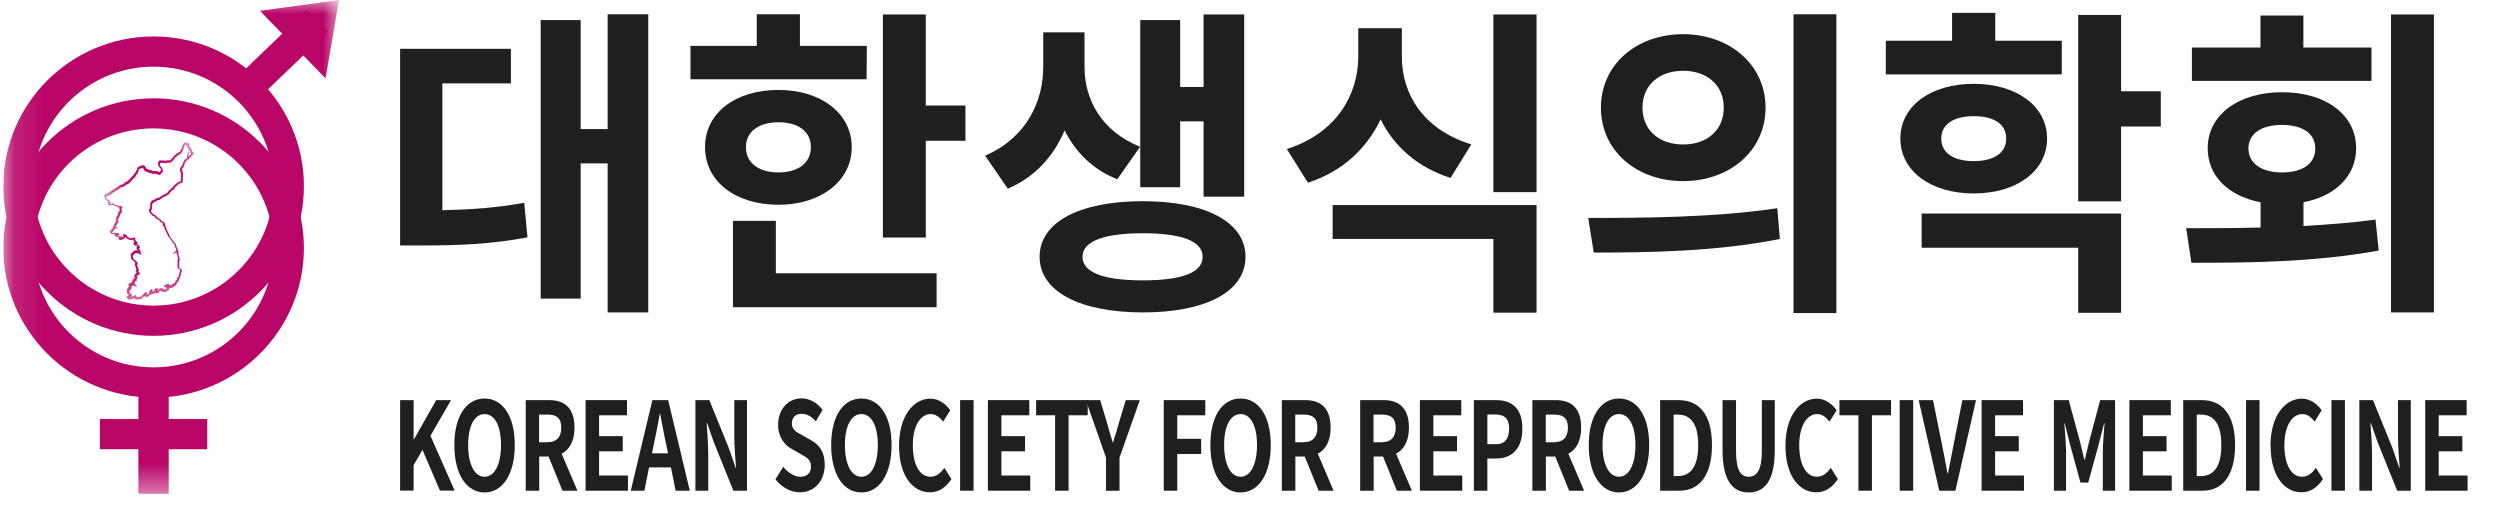 <svg width="89" height="18" viewBox="0 0 89 18" fill="none" xmlns="http://www.w3.org/2000/svg">
<g clip-path="url(#clip0_1109_981)">
<mask id="mask0_1109_981" style="mask-type:luminance" maskUnits="userSpaceOnUse" x="0" y="0" width="13" height="18">
<path d="M12.07 0H0.117V17.578H12.07V0Z" fill="white"/>
</mask>
<g mask="url(#mask0_1109_981)">
<path d="M5.468 14.154C2.519 14.154 0.117 11.766 0.117 8.829C0.117 5.893 2.519 3.5 5.468 3.5C8.417 3.5 10.819 5.893 10.819 8.829C10.819 11.766 8.422 14.158 5.468 14.158V14.154ZM5.468 4.571C3.113 4.571 1.196 6.48 1.196 8.825C1.196 11.169 3.113 13.078 5.468 13.078C7.823 13.078 9.74 11.169 9.74 8.825C9.74 6.48 7.823 4.571 5.468 4.571Z" fill="#B90568"/>
<path d="M5.468 11.956C2.519 11.956 0.117 9.564 0.117 6.627C0.117 3.69 2.519 1.298 5.468 1.298C8.417 1.298 10.819 3.69 10.819 6.627C10.819 9.564 8.422 11.956 5.468 11.956ZM5.468 2.373C3.113 2.373 1.196 4.282 1.196 6.627C1.196 8.972 3.113 10.88 5.468 10.88C7.823 10.88 9.74 8.972 9.74 6.627C9.74 4.282 7.823 2.373 5.468 2.373Z" fill="#B90568"/>
<path d="M6.006 13.775H4.926V17.578H6.006V13.775Z" fill="#B90568"/>
<path d="M7.376 14.916H3.556V15.992H7.376V14.916Z" fill="#B90568"/>
<path d="M10.927 0.353L8.179 2.995L8.929 3.769L11.677 1.127L10.927 0.353Z" fill="#B90568"/>
</g>
<mask id="mask1_1109_981" style="mask-type:luminance" maskUnits="userSpaceOnUse" x="0" y="0" width="13" height="18">
<path d="M12.07 0H0.117V17.578H12.07V0Z" fill="white"/>
</mask>
<g mask="url(#mask1_1109_981)">
<path d="M9.254 0.384L11.59 2.79L12.07 0L9.254 0.384Z" fill="#B90568"/>
</g>
<mask id="mask2_1109_981" style="mask-type:luminance" maskUnits="userSpaceOnUse" x="3" y="5" width="4" height="6">
<path d="M6.919 5.026H3.694V10.686H6.919V5.026Z" fill="white"/>
</mask>
<g mask="url(#mask2_1109_981)">
<path d="M4.602 10.663C4.602 10.663 4.56 10.648 4.555 10.644L4.541 10.629C4.541 10.629 4.522 10.615 4.517 10.601C4.512 10.577 4.526 10.558 4.531 10.549C4.545 10.53 4.564 10.511 4.579 10.497C4.583 10.492 4.588 10.487 4.598 10.478C4.598 10.478 4.588 10.478 4.583 10.468C4.564 10.468 4.55 10.464 4.541 10.454C4.526 10.445 4.503 10.421 4.517 10.378C4.517 10.369 4.517 10.364 4.517 10.355V10.336C4.517 10.307 4.531 10.284 4.545 10.265C4.545 10.265 4.55 10.251 4.555 10.241C4.56 10.236 4.564 10.232 4.574 10.227C4.574 10.227 4.579 10.217 4.583 10.213C4.583 10.213 4.583 10.208 4.588 10.203C4.588 10.203 4.588 10.198 4.588 10.194C4.579 10.175 4.574 10.156 4.574 10.132C4.574 10.108 4.588 10.099 4.598 10.094C4.612 10.08 4.631 10.075 4.65 10.08C4.655 10.07 4.659 10.066 4.669 10.061C4.669 10.061 4.674 10.061 4.679 10.056C4.688 10.047 4.698 10.042 4.707 10.042C4.707 10.028 4.707 10.014 4.707 9.999V9.985C4.707 9.985 4.717 9.98 4.721 9.976C4.721 9.957 4.731 9.943 4.745 9.933C4.755 9.924 4.769 9.914 4.778 9.9C4.778 9.89 4.788 9.881 4.793 9.876V9.862L4.783 9.853C4.769 9.819 4.783 9.772 4.816 9.753C4.835 9.739 4.84 9.734 4.845 9.725C4.85 9.71 4.859 9.701 4.869 9.696C4.859 9.696 4.84 9.682 4.835 9.663C4.826 9.639 4.835 9.616 4.85 9.606C4.85 9.597 4.855 9.592 4.859 9.587C4.85 9.573 4.84 9.559 4.835 9.54C4.835 9.516 4.826 9.493 4.812 9.464C4.812 9.455 4.807 9.45 4.802 9.445C4.793 9.417 4.802 9.398 4.807 9.374C4.816 9.355 4.816 9.346 4.807 9.332C4.783 9.322 4.774 9.308 4.764 9.294C4.764 9.294 4.764 9.289 4.759 9.284C4.75 9.27 4.745 9.27 4.74 9.27C4.702 9.27 4.669 9.223 4.664 9.189C4.664 9.18 4.664 9.175 4.664 9.17C4.664 9.17 4.664 9.166 4.664 9.161C4.664 9.161 4.664 9.152 4.664 9.147C4.664 9.147 4.664 9.137 4.664 9.133C4.659 9.118 4.64 9.08 4.664 9.038C4.664 9.033 4.669 9.024 4.679 9.014C4.698 9 4.712 8.986 4.731 8.972C4.74 8.962 4.755 8.948 4.764 8.938C4.793 8.915 4.826 8.905 4.874 8.91C4.888 8.91 4.897 8.919 4.907 8.924C4.907 8.924 4.916 8.924 4.921 8.924C4.916 8.915 4.907 8.905 4.897 8.896C4.855 8.858 4.855 8.825 4.864 8.801C4.869 8.787 4.878 8.777 4.888 8.773H4.883C4.883 8.773 4.874 8.754 4.869 8.749C4.869 8.749 4.864 8.749 4.859 8.744C4.855 8.744 4.85 8.744 4.845 8.744C4.84 8.744 4.835 8.744 4.826 8.744C4.778 8.739 4.75 8.711 4.755 8.668C4.755 8.64 4.769 8.621 4.788 8.607C4.783 8.602 4.774 8.593 4.769 8.588C4.764 8.583 4.759 8.578 4.755 8.574C4.745 8.564 4.745 8.55 4.74 8.545C4.74 8.545 4.74 8.536 4.736 8.526V8.517H4.726C4.726 8.526 4.721 8.531 4.717 8.536C4.702 8.555 4.683 8.55 4.674 8.55C4.645 8.55 4.612 8.545 4.583 8.522C4.579 8.517 4.569 8.512 4.56 8.507C4.55 8.503 4.541 8.498 4.536 8.493H4.517C4.517 8.493 4.498 8.479 4.493 8.469H4.488C4.488 8.469 4.464 8.436 4.464 8.432C4.464 8.432 4.464 8.427 4.464 8.422C4.46 8.446 4.455 8.474 4.422 8.493V8.503H4.398C4.398 8.503 4.388 8.512 4.384 8.512C4.355 8.531 4.317 8.555 4.269 8.545C4.26 8.545 4.25 8.545 4.246 8.536C4.222 8.522 4.217 8.507 4.217 8.493C4.217 8.484 4.217 8.469 4.231 8.455C4.212 8.446 4.198 8.436 4.189 8.427C4.189 8.427 4.184 8.427 4.179 8.427H4.165C4.165 8.427 4.141 8.427 4.127 8.427C4.112 8.422 4.079 8.413 4.074 8.37C4.074 8.356 4.074 8.342 4.079 8.332C4.065 8.332 4.046 8.332 4.032 8.332C4.008 8.342 3.979 8.332 3.96 8.318C3.951 8.318 3.946 8.313 3.941 8.308C3.927 8.299 3.908 8.289 3.908 8.261C3.898 8.237 3.917 8.218 3.927 8.209C3.936 8.195 3.951 8.18 3.96 8.171C3.965 8.162 3.975 8.152 3.989 8.143C3.989 8.138 3.998 8.133 4.003 8.128C4.003 8.119 4.013 8.109 4.017 8.105C4.027 8.086 4.036 8.072 4.041 8.053C4.041 8.048 4.041 8.038 4.046 8.034C4.046 8.029 4.046 8.024 4.051 8.019C4.055 8.005 4.06 7.996 4.065 7.986C4.065 7.977 4.074 7.953 4.098 7.939C4.098 7.934 4.103 7.929 4.103 7.925C4.103 7.901 4.112 7.887 4.122 7.877C4.122 7.877 4.131 7.854 4.141 7.849C4.141 7.849 4.136 7.839 4.131 7.835C4.122 7.816 4.117 7.792 4.122 7.768V7.759C4.122 7.759 4.146 7.716 4.16 7.693L4.174 7.669C4.174 7.669 4.189 7.645 4.189 7.636V7.622C4.203 7.569 4.231 7.532 4.255 7.503L4.265 7.494C4.265 7.494 4.265 7.484 4.265 7.479V7.47C4.265 7.46 4.26 7.456 4.255 7.451C4.25 7.437 4.241 7.408 4.25 7.38C4.231 7.38 4.203 7.38 4.179 7.361C4.174 7.361 4.165 7.352 4.155 7.347C4.155 7.347 4.141 7.337 4.131 7.337C4.098 7.333 4.055 7.323 4.022 7.29H4.008C3.984 7.299 3.96 7.309 3.932 7.314C3.894 7.318 3.875 7.304 3.865 7.299C3.856 7.29 3.841 7.266 3.851 7.228V7.219C3.851 7.219 3.851 7.181 3.841 7.167L3.818 7.143C3.818 7.143 3.803 7.138 3.794 7.134C3.779 7.129 3.756 7.115 3.746 7.077C3.746 7.072 3.737 7.067 3.737 7.063C3.727 7.053 3.718 7.044 3.713 7.029V7.015V6.977C3.713 6.963 3.713 6.958 3.713 6.949C3.722 6.92 3.746 6.906 3.77 6.906C3.794 6.906 3.813 6.892 3.832 6.883C3.837 6.883 3.846 6.878 3.851 6.873C3.86 6.864 3.875 6.854 3.884 6.854C3.889 6.854 3.894 6.849 3.898 6.845H3.908C3.908 6.845 3.917 6.826 3.927 6.821C3.936 6.812 3.946 6.807 3.951 6.802C3.96 6.793 3.97 6.783 3.979 6.778C3.984 6.778 3.994 6.769 4.003 6.764C4.013 6.75 4.032 6.745 4.046 6.74C4.046 6.74 4.046 6.74 4.055 6.74C4.055 6.74 4.079 6.717 4.093 6.707C4.108 6.698 4.122 6.693 4.131 6.688C4.136 6.688 4.146 6.688 4.151 6.679H4.16C4.16 6.679 4.17 6.669 4.174 6.665C4.222 6.622 4.274 6.575 4.35 6.57C4.35 6.57 4.355 6.57 4.36 6.565C4.365 6.565 4.374 6.556 4.384 6.551C4.393 6.542 4.403 6.537 4.407 6.532C4.422 6.523 4.436 6.513 4.445 6.504C4.464 6.485 4.488 6.47 4.517 6.461C4.569 6.433 4.607 6.385 4.65 6.338L4.669 6.314C4.669 6.314 4.702 6.276 4.721 6.262C4.736 6.248 4.75 6.229 4.769 6.215V6.205C4.783 6.177 4.802 6.144 4.835 6.12C4.84 6.101 4.85 6.077 4.864 6.058C4.864 6.049 4.869 6.039 4.874 6.035C4.874 6.035 4.874 6.025 4.878 6.02V6.011C4.878 6.011 4.883 5.992 4.893 5.978C4.893 5.973 4.897 5.964 4.902 5.964C4.912 5.954 4.921 5.94 4.935 5.935C4.945 5.926 4.959 5.916 4.978 5.916C4.988 5.916 5.002 5.912 5.011 5.902C5.04 5.878 5.073 5.878 5.102 5.883H5.116C5.159 5.907 5.192 5.94 5.207 5.987C5.211 6.006 5.216 6.011 5.235 6.016C5.24 6.016 5.254 6.016 5.264 6.03C5.273 6.03 5.283 6.03 5.287 6.035C5.311 6.039 5.344 6.049 5.368 6.063C5.402 6.063 5.435 6.073 5.463 6.096C5.463 6.096 5.468 6.096 5.473 6.096C5.506 6.087 5.549 6.082 5.592 6.092C5.601 6.092 5.616 6.092 5.625 6.106C5.635 6.106 5.644 6.115 5.654 6.12C5.658 6.12 5.668 6.125 5.673 6.129H5.682C5.682 6.129 5.696 6.101 5.706 6.092C5.706 6.087 5.715 6.073 5.725 6.068C5.725 6.068 5.73 6.063 5.735 6.058C5.735 6.049 5.735 6.044 5.735 6.035C5.735 6.03 5.73 6.02 5.725 6.011C5.725 6.006 5.72 6.002 5.715 5.997C5.715 5.997 5.715 5.997 5.711 5.992L5.701 5.983C5.701 5.983 5.682 5.964 5.673 5.954C5.663 5.945 5.654 5.93 5.649 5.916C5.644 5.907 5.635 5.893 5.635 5.874C5.62 5.85 5.625 5.822 5.625 5.807V5.793C5.625 5.793 5.63 5.741 5.668 5.722C5.677 5.717 5.706 5.698 5.744 5.713C5.754 5.713 5.768 5.713 5.782 5.713C5.815 5.713 5.844 5.713 5.872 5.722C5.887 5.722 5.906 5.722 5.93 5.713C5.958 5.698 5.987 5.698 6.015 5.708C6.044 5.713 6.063 5.708 6.091 5.67C6.101 5.66 6.11 5.646 6.12 5.637L6.144 5.608H6.153C6.153 5.608 6.172 5.589 6.182 5.566V5.556C6.196 5.533 6.22 5.523 6.234 5.514C6.258 5.504 6.263 5.499 6.267 5.49C6.272 5.476 6.282 5.471 6.291 5.466C6.315 5.447 6.334 5.438 6.353 5.433C6.362 5.424 6.372 5.414 6.381 5.409H6.391C6.391 5.409 6.405 5.395 6.415 5.376V5.362C6.415 5.362 6.439 5.338 6.448 5.329C6.453 5.324 6.458 5.315 6.462 5.31C6.462 5.3 6.467 5.291 6.467 5.277C6.467 5.258 6.467 5.239 6.481 5.22C6.481 5.215 6.486 5.206 6.491 5.196C6.496 5.177 6.5 5.158 6.519 5.139C6.519 5.135 6.529 5.125 6.529 5.12C6.534 5.106 6.543 5.092 6.557 5.078L6.567 5.068H6.605C6.638 5.073 6.662 5.083 6.686 5.087C6.695 5.087 6.729 5.092 6.743 5.125C6.757 5.158 6.743 5.187 6.733 5.196C6.762 5.22 6.786 5.253 6.795 5.286C6.805 5.296 6.81 5.3 6.814 5.305C6.829 5.324 6.852 5.353 6.843 5.386C6.843 5.386 6.881 5.419 6.89 5.443V5.452V5.485V5.495C6.89 5.495 6.862 5.518 6.852 5.523C6.852 5.523 6.843 5.523 6.843 5.528C6.843 5.528 6.843 5.528 6.833 5.537V5.547C6.805 5.58 6.776 5.613 6.748 5.637C6.743 5.637 6.738 5.646 6.733 5.651C6.729 5.66 6.719 5.665 6.714 5.665C6.71 5.675 6.7 5.679 6.691 5.684C6.691 5.684 6.653 5.717 6.629 5.732C6.615 5.741 6.605 5.76 6.595 5.784C6.591 5.803 6.581 5.817 6.576 5.836C6.567 5.864 6.553 5.893 6.548 5.921C6.543 5.94 6.529 5.954 6.515 5.968C6.481 5.992 6.472 6.02 6.486 6.063C6.491 6.087 6.5 6.11 6.51 6.129C6.529 6.158 6.519 6.191 6.515 6.215C6.515 6.234 6.515 6.248 6.515 6.257C6.515 6.267 6.515 6.281 6.515 6.29C6.515 6.328 6.515 6.371 6.51 6.409V6.456C6.51 6.456 6.5 6.508 6.453 6.518H6.439C6.439 6.518 6.41 6.527 6.396 6.532C6.377 6.537 6.362 6.546 6.343 6.565C6.339 6.575 6.329 6.579 6.324 6.584C6.296 6.608 6.267 6.636 6.234 6.674C6.22 6.703 6.205 6.736 6.167 6.755C6.158 6.764 6.153 6.769 6.144 6.774C6.134 6.788 6.12 6.797 6.115 6.802H6.106C6.106 6.802 6.082 6.83 6.067 6.835C6.067 6.835 6.063 6.84 6.058 6.845C6.048 6.864 6.039 6.878 6.029 6.892L6.02 6.902C6.02 6.902 5.996 6.925 5.987 6.93C5.963 6.954 5.939 6.963 5.911 6.973H5.901C5.901 6.973 5.887 6.987 5.877 6.992C5.863 7.001 5.844 7.01 5.82 7.02C5.811 7.02 5.796 7.029 5.787 7.039C5.782 7.044 5.773 7.048 5.768 7.053C5.758 7.063 5.744 7.072 5.73 7.077C5.725 7.086 5.715 7.086 5.715 7.091C5.687 7.119 5.658 7.124 5.63 7.124C5.606 7.124 5.587 7.134 5.578 7.148C5.563 7.162 5.549 7.172 5.53 7.176C5.52 7.181 5.511 7.186 5.501 7.19C5.501 7.19 5.482 7.2 5.478 7.205C5.454 7.214 5.44 7.233 5.425 7.262C5.411 7.285 5.411 7.304 5.416 7.342C5.416 7.361 5.416 7.38 5.416 7.394V7.423L5.406 7.432C5.406 7.446 5.406 7.46 5.392 7.475C5.392 7.475 5.392 7.484 5.387 7.489C5.387 7.498 5.383 7.503 5.373 7.513C5.373 7.527 5.378 7.546 5.406 7.569L5.416 7.584C5.416 7.584 5.444 7.612 5.459 7.626C5.468 7.626 5.473 7.626 5.478 7.636C5.497 7.636 5.506 7.65 5.516 7.655C5.544 7.674 5.563 7.697 5.578 7.716C5.582 7.721 5.587 7.73 5.592 7.735H5.601C5.601 7.735 5.62 7.745 5.63 7.759L5.649 7.773C5.649 7.773 5.696 7.792 5.715 7.82C5.73 7.835 5.739 7.849 5.754 7.868C5.754 7.873 5.763 7.877 5.777 7.877C5.787 7.877 5.792 7.877 5.801 7.887C5.82 7.887 5.83 7.906 5.839 7.915H5.844C5.844 7.915 5.868 7.953 5.868 7.963L5.877 7.996C5.877 7.996 5.891 8.01 5.891 8.024C5.891 8.038 5.891 8.048 5.891 8.053V8.062C5.891 8.062 5.891 8.067 5.896 8.072C5.896 8.076 5.906 8.081 5.906 8.086C5.911 8.09 5.925 8.105 5.92 8.128C5.92 8.138 5.93 8.157 5.939 8.176V8.185C5.939 8.185 5.958 8.214 5.963 8.228C5.977 8.256 5.987 8.285 6.001 8.308C6.015 8.318 6.02 8.342 6.025 8.356C6.025 8.36 6.025 8.37 6.029 8.375C6.029 8.379 6.029 8.389 6.034 8.394C6.044 8.403 6.048 8.413 6.048 8.422C6.048 8.422 6.048 8.427 6.048 8.432C6.082 8.46 6.096 8.488 6.115 8.512C6.129 8.531 6.139 8.55 6.153 8.564L6.177 8.593C6.177 8.593 6.191 8.612 6.196 8.626H6.205L6.215 8.64C6.243 8.654 6.253 8.678 6.258 8.692C6.258 8.692 6.258 8.697 6.258 8.702V8.711C6.258 8.711 6.272 8.739 6.277 8.754C6.277 8.763 6.277 8.773 6.282 8.777C6.291 8.787 6.296 8.796 6.296 8.806C6.315 8.839 6.324 8.872 6.334 8.905C6.334 8.915 6.339 8.924 6.343 8.934H6.348V8.948C6.353 8.962 6.353 8.976 6.353 8.99V9C6.353 9.014 6.353 9.024 6.353 9.038C6.353 9.047 6.353 9.052 6.353 9.062C6.362 9.071 6.367 9.08 6.372 9.099C6.386 9.118 6.386 9.152 6.386 9.175C6.386 9.18 6.386 9.185 6.391 9.189C6.415 9.237 6.391 9.279 6.381 9.294V9.308C6.381 9.341 6.386 9.379 6.381 9.412C6.381 9.422 6.381 9.431 6.381 9.44C6.381 9.459 6.381 9.478 6.381 9.497C6.381 9.502 6.381 9.507 6.381 9.512C6.381 9.535 6.381 9.545 6.405 9.554C6.415 9.554 6.434 9.554 6.443 9.573C6.443 9.573 6.486 9.602 6.477 9.644C6.477 9.668 6.467 9.687 6.458 9.706C6.453 9.72 6.448 9.734 6.443 9.748C6.443 9.758 6.443 9.763 6.443 9.767C6.443 9.777 6.443 9.786 6.434 9.8C6.434 9.81 6.424 9.819 6.419 9.829V9.838C6.419 9.838 6.41 9.853 6.41 9.857V9.867C6.41 9.867 6.41 9.886 6.405 9.895V9.905C6.405 9.905 6.386 9.933 6.377 9.938C6.377 9.957 6.367 9.98 6.362 9.999C6.358 10.014 6.348 10.028 6.334 10.037C6.334 10.037 6.324 10.047 6.32 10.047C6.32 10.047 6.315 10.056 6.31 10.056C6.31 10.056 6.301 10.08 6.296 10.089L6.286 10.118C6.286 10.118 6.267 10.17 6.224 10.179L6.205 10.189C6.205 10.189 6.182 10.208 6.172 10.217C6.163 10.227 6.158 10.232 6.148 10.232C6.139 10.236 6.129 10.241 6.125 10.241C6.125 10.241 6.12 10.241 6.115 10.241C6.101 10.251 6.087 10.255 6.077 10.255H6.063C6.063 10.255 6.048 10.255 6.044 10.255C6.039 10.255 6.034 10.255 6.025 10.255C6.025 10.274 6.025 10.288 6.015 10.298V10.307L6.006 10.317C6.006 10.326 5.996 10.336 5.982 10.345H5.968C5.968 10.345 5.958 10.35 5.953 10.35C5.953 10.35 5.953 10.35 5.949 10.35C5.949 10.374 5.92 10.383 5.911 10.383H5.901C5.901 10.383 5.896 10.388 5.891 10.388C5.882 10.388 5.868 10.397 5.849 10.397C5.834 10.397 5.82 10.393 5.811 10.388C5.801 10.388 5.787 10.383 5.777 10.383H5.768H5.758L5.73 10.35C5.73 10.35 5.715 10.35 5.696 10.35L5.677 10.317L5.687 10.35C5.687 10.35 5.677 10.364 5.673 10.374C5.673 10.383 5.668 10.388 5.668 10.393V10.402C5.668 10.402 5.654 10.412 5.649 10.412C5.649 10.412 5.649 10.412 5.644 10.416C5.639 10.426 5.62 10.435 5.597 10.44C5.573 10.44 5.554 10.44 5.535 10.421C5.535 10.421 5.53 10.421 5.525 10.421C5.525 10.421 5.525 10.421 5.52 10.421C5.52 10.421 5.52 10.421 5.52 10.426C5.511 10.445 5.497 10.454 5.473 10.454C5.463 10.454 5.454 10.454 5.444 10.464L5.435 10.473C5.435 10.473 5.402 10.473 5.387 10.473H5.373C5.368 10.492 5.354 10.502 5.335 10.506H5.325C5.325 10.506 5.321 10.516 5.316 10.516C5.311 10.525 5.306 10.53 5.297 10.535C5.297 10.535 5.297 10.539 5.292 10.544C5.283 10.558 5.268 10.563 5.264 10.568H5.254C5.211 10.577 5.173 10.568 5.135 10.544C5.126 10.563 5.111 10.573 5.092 10.577C5.083 10.577 5.083 10.577 5.073 10.601C5.064 10.629 5.054 10.653 4.997 10.653C4.983 10.653 4.964 10.653 4.95 10.658C4.935 10.658 4.926 10.658 4.912 10.663C4.893 10.663 4.864 10.667 4.84 10.663C4.816 10.663 4.802 10.644 4.793 10.634C4.793 10.634 4.788 10.629 4.783 10.625C4.783 10.625 4.774 10.625 4.769 10.625C4.755 10.634 4.74 10.639 4.731 10.639H4.712C4.712 10.639 4.674 10.648 4.655 10.653C4.655 10.653 4.645 10.663 4.636 10.667C4.636 10.667 4.621 10.691 4.593 10.691C4.593 10.691 4.593 10.691 4.588 10.691L4.602 10.663ZM4.598 10.582C4.598 10.582 4.598 10.582 4.602 10.587C4.602 10.587 4.626 10.563 4.65 10.558C4.669 10.558 4.693 10.549 4.712 10.549H4.736V10.539H4.759C4.759 10.539 4.769 10.535 4.769 10.53C4.783 10.497 4.816 10.506 4.821 10.511C4.85 10.521 4.855 10.544 4.855 10.558C4.855 10.558 4.855 10.558 4.859 10.563C4.859 10.563 4.869 10.573 4.874 10.573C4.888 10.573 4.907 10.573 4.926 10.573C4.935 10.573 4.95 10.573 4.959 10.568C4.978 10.568 5.002 10.558 5.026 10.563C5.035 10.539 5.05 10.497 5.097 10.487L5.107 10.464H5.116L5.121 10.445C5.13 10.431 5.149 10.412 5.183 10.402L5.221 10.393V10.435C5.221 10.435 5.221 10.464 5.216 10.473C5.23 10.473 5.245 10.483 5.259 10.478C5.259 10.478 5.264 10.468 5.268 10.468V10.459H5.283V10.445H5.297C5.306 10.44 5.316 10.431 5.325 10.426C5.302 10.388 5.311 10.359 5.33 10.341C5.344 10.331 5.359 10.317 5.373 10.307L5.411 10.284L5.43 10.326C5.44 10.355 5.43 10.374 5.43 10.388C5.43 10.388 5.435 10.388 5.44 10.388C5.454 10.378 5.468 10.374 5.487 10.369V10.355C5.487 10.341 5.487 10.317 5.506 10.298V10.274H5.535H5.544C5.549 10.269 5.559 10.265 5.573 10.265H5.63L5.606 10.312H5.644C5.649 10.298 5.658 10.288 5.673 10.279C5.673 10.279 5.687 10.274 5.692 10.269H5.701C5.73 10.26 5.782 10.246 5.815 10.293C5.825 10.293 5.839 10.293 5.853 10.303C5.863 10.303 5.872 10.307 5.882 10.307C5.882 10.307 5.882 10.307 5.887 10.307C5.891 10.307 5.896 10.307 5.901 10.303C5.901 10.293 5.911 10.284 5.92 10.279L5.939 10.26H5.958C5.93 10.26 5.911 10.251 5.901 10.232C5.891 10.217 5.891 10.217 5.887 10.217H5.834L5.858 10.165C5.872 10.132 5.906 10.127 5.92 10.123H5.93H5.944C5.944 10.123 5.944 10.123 5.949 10.123L5.972 10.104H6.01L6.034 10.156C6.039 10.156 6.044 10.156 6.048 10.156C6.053 10.156 6.063 10.156 6.067 10.156L6.087 10.146C6.087 10.146 6.101 10.142 6.11 10.137C6.115 10.137 6.12 10.137 6.125 10.132L6.139 10.118C6.139 10.118 6.163 10.099 6.172 10.094L6.186 10.085C6.186 10.085 6.215 10.07 6.229 10.075C6.224 10.075 6.229 10.066 6.229 10.061L6.239 10.033C6.239 10.033 6.248 10.004 6.258 9.99V9.98L6.272 9.976C6.272 9.976 6.286 9.957 6.301 9.952L6.31 9.947C6.31 9.938 6.315 9.933 6.32 9.924H6.272L6.353 9.853C6.353 9.853 6.353 9.843 6.358 9.834C6.358 9.829 6.358 9.819 6.358 9.805C6.358 9.796 6.358 9.791 6.367 9.782L6.377 9.753H6.386C6.386 9.753 6.386 9.734 6.386 9.725C6.386 9.715 6.386 9.706 6.391 9.696C6.391 9.682 6.4 9.668 6.405 9.649C6.41 9.635 6.415 9.616 6.419 9.597L6.405 9.587C6.405 9.587 6.4 9.587 6.396 9.587C6.339 9.573 6.31 9.526 6.32 9.469V9.459C6.32 9.445 6.32 9.431 6.32 9.412C6.32 9.403 6.32 9.388 6.32 9.379C6.32 9.346 6.32 9.313 6.32 9.279V9.27C6.32 9.27 6.32 9.242 6.329 9.227C6.343 9.208 6.343 9.199 6.343 9.194C6.343 9.189 6.339 9.18 6.334 9.175H6.324V9.152C6.324 9.133 6.324 9.109 6.315 9.09L6.339 9.057L6.31 9.076L6.291 9.066V9.043C6.291 9.043 6.291 9.019 6.291 9.005C6.291 8.995 6.291 8.986 6.291 8.981L6.139 9.057L6.282 8.915C6.282 8.915 6.282 8.9 6.277 8.896C6.267 8.863 6.258 8.829 6.239 8.801L6.229 8.792V8.768C6.229 8.768 6.22 8.749 6.22 8.735C6.22 8.725 6.22 8.72 6.215 8.72L6.205 8.711V8.692C6.205 8.692 6.201 8.683 6.196 8.683V8.673C6.196 8.673 6.191 8.673 6.186 8.673H6.177L6.172 8.659C6.167 8.659 6.163 8.649 6.158 8.645L6.129 8.635L6.139 8.612L6.115 8.578C6.115 8.578 6.087 8.54 6.072 8.522C6.058 8.498 6.044 8.474 6.02 8.455C6.01 8.45 6.001 8.436 5.996 8.427C5.982 8.408 5.977 8.394 5.972 8.384C5.968 8.37 5.963 8.36 5.963 8.356C5.963 8.342 5.953 8.332 5.949 8.327C5.925 8.294 5.915 8.261 5.901 8.233C5.896 8.218 5.891 8.204 5.882 8.195V8.185C5.882 8.185 5.853 8.138 5.853 8.109C5.853 8.109 5.853 8.109 5.853 8.105C5.853 8.1 5.849 8.095 5.844 8.095C5.834 8.086 5.825 8.076 5.825 8.057C5.825 8.048 5.825 8.038 5.825 8.034H5.763L5.806 7.986V7.963H5.801C5.801 7.963 5.801 7.958 5.796 7.953C5.792 7.948 5.782 7.939 5.782 7.934C5.773 7.925 5.768 7.925 5.758 7.925C5.739 7.92 5.711 7.91 5.696 7.882C5.687 7.868 5.677 7.854 5.663 7.839C5.654 7.825 5.639 7.82 5.62 7.811H5.606L5.539 7.759C5.53 7.749 5.525 7.74 5.52 7.735C5.506 7.716 5.492 7.702 5.478 7.688H5.468L5.459 7.683L5.44 7.697L5.416 7.659C5.416 7.659 5.373 7.622 5.354 7.598C5.316 7.555 5.302 7.517 5.306 7.47V7.46L5.316 7.451C5.316 7.451 5.321 7.442 5.325 7.437C5.325 7.427 5.335 7.418 5.34 7.408C5.34 7.394 5.34 7.385 5.349 7.375V7.366C5.349 7.366 5.349 7.342 5.349 7.333C5.344 7.299 5.34 7.257 5.363 7.209C5.383 7.176 5.406 7.138 5.454 7.119V7.11H5.468C5.473 7.11 5.478 7.11 5.482 7.105H5.492H5.501L5.52 7.096C5.52 7.096 5.53 7.096 5.53 7.091C5.563 7.053 5.601 7.044 5.63 7.044C5.649 7.044 5.663 7.044 5.673 7.029L5.706 7.001H5.715C5.715 7.001 5.73 6.992 5.739 6.987C5.744 6.987 5.749 6.977 5.754 6.973C5.768 6.958 5.787 6.944 5.811 6.939C5.825 6.939 5.834 6.93 5.849 6.92C5.858 6.916 5.868 6.911 5.877 6.906H5.887C5.887 6.906 5.93 6.883 5.944 6.868L5.953 6.854H5.968L5.977 6.84C5.987 6.826 5.996 6.816 6.001 6.802V6.793L6.015 6.788C6.02 6.778 6.025 6.778 6.025 6.774L6.034 6.764H6.048C6.048 6.764 6.063 6.745 6.067 6.745C6.067 6.745 6.072 6.745 6.077 6.736L6.096 6.707H6.106L6.11 6.669L6.139 6.684C6.139 6.684 6.158 6.665 6.163 6.65C6.167 6.641 6.172 6.632 6.177 6.627C6.215 6.584 6.248 6.556 6.282 6.527H6.291C6.315 6.494 6.343 6.48 6.372 6.47C6.386 6.466 6.405 6.461 6.419 6.456H6.434V6.414C6.434 6.371 6.434 6.328 6.439 6.29C6.439 6.281 6.439 6.272 6.439 6.262C6.439 6.243 6.439 6.229 6.439 6.21C6.443 6.186 6.443 6.177 6.439 6.167C6.424 6.144 6.415 6.115 6.41 6.082C6.396 6.011 6.41 5.954 6.467 5.916C6.472 5.916 6.472 5.912 6.477 5.907C6.486 5.878 6.496 5.845 6.51 5.817C6.515 5.803 6.524 5.784 6.529 5.769C6.538 5.736 6.553 5.708 6.586 5.684C6.61 5.67 6.624 5.656 6.638 5.642L6.648 5.627L6.714 5.305V5.575C6.714 5.575 6.748 5.537 6.762 5.518L6.786 5.49C6.786 5.49 6.8 5.476 6.81 5.476C6.81 5.471 6.8 5.462 6.791 5.457L6.767 5.433C6.767 5.433 6.757 5.405 6.767 5.386C6.767 5.386 6.767 5.386 6.757 5.367V5.357C6.757 5.357 6.748 5.357 6.743 5.353C6.738 5.348 6.729 5.338 6.724 5.324C6.714 5.3 6.7 5.277 6.676 5.253C6.653 5.234 6.648 5.201 6.662 5.173C6.662 5.163 6.667 5.163 6.667 5.163C6.643 5.163 6.615 5.158 6.595 5.154C6.595 5.154 6.595 5.163 6.591 5.163C6.586 5.173 6.581 5.187 6.567 5.201C6.562 5.21 6.557 5.22 6.553 5.234C6.553 5.248 6.548 5.258 6.538 5.267C6.538 5.277 6.534 5.286 6.529 5.3C6.529 5.319 6.524 5.338 6.515 5.357C6.505 5.372 6.496 5.381 6.491 5.39C6.486 5.395 6.481 5.405 6.477 5.409V5.419C6.462 5.443 6.443 5.476 6.405 5.485C6.4 5.485 6.396 5.495 6.391 5.499V5.509H6.372C6.353 5.514 6.339 5.518 6.334 5.528C6.334 5.528 6.324 5.533 6.324 5.537C6.31 5.566 6.282 5.58 6.263 5.589C6.253 5.594 6.243 5.599 6.243 5.599V5.608C6.243 5.608 6.215 5.66 6.182 5.679L6.172 5.694C6.172 5.694 6.153 5.717 6.144 5.732C6.129 5.75 6.077 5.812 5.991 5.793C5.977 5.793 5.968 5.793 5.953 5.793C5.925 5.807 5.891 5.817 5.853 5.807C5.83 5.803 5.811 5.798 5.792 5.798C5.773 5.798 5.749 5.803 5.72 5.798C5.72 5.798 5.711 5.798 5.696 5.803C5.696 5.803 5.696 5.812 5.696 5.817C5.696 5.822 5.696 5.826 5.696 5.831C5.696 5.84 5.696 5.845 5.696 5.85L5.72 5.859L5.701 5.893L5.677 5.912H5.711C5.711 5.912 5.711 5.912 5.715 5.921C5.725 5.93 5.735 5.94 5.744 5.949L5.754 5.959C5.754 5.959 5.777 5.987 5.777 5.992L5.787 6.011V6.03C5.801 6.063 5.801 6.092 5.787 6.12L5.773 6.148H5.763L5.749 6.167C5.739 6.172 5.739 6.182 5.735 6.186L5.725 6.2C5.696 6.238 5.673 6.234 5.635 6.219C5.625 6.219 5.616 6.21 5.606 6.205C5.597 6.2 5.587 6.196 5.582 6.196H5.554V6.182C5.525 6.182 5.497 6.182 5.473 6.191C5.449 6.196 5.425 6.191 5.406 6.177C5.392 6.167 5.378 6.163 5.354 6.163H5.344C5.344 6.163 5.325 6.158 5.311 6.148C5.297 6.144 5.278 6.139 5.254 6.129C5.249 6.129 5.24 6.129 5.235 6.125H5.226L5.202 6.11C5.159 6.096 5.135 6.073 5.121 6.035C5.116 6.016 5.102 5.992 5.073 5.978C5.05 5.978 5.045 5.978 5.035 5.987C5.016 6.002 4.992 6.011 4.969 6.011L4.959 6.016C4.954 6.016 4.95 6.025 4.945 6.03C4.945 6.03 4.945 6.039 4.935 6.044C4.935 6.044 4.935 6.044 4.935 6.049C4.935 6.054 4.935 6.063 4.935 6.068C4.935 6.073 4.935 6.077 4.931 6.087C4.931 6.096 4.926 6.101 4.926 6.106V6.12C4.926 6.12 4.897 6.153 4.897 6.167C4.897 6.186 4.883 6.196 4.878 6.2C4.855 6.219 4.84 6.238 4.835 6.262V6.272C4.835 6.272 4.826 6.286 4.816 6.295C4.802 6.309 4.788 6.328 4.769 6.343C4.75 6.362 4.736 6.376 4.717 6.395L4.698 6.418C4.655 6.47 4.607 6.523 4.541 6.556H4.531C4.531 6.556 4.498 6.575 4.483 6.589C4.469 6.598 4.455 6.613 4.436 6.622L4.403 6.646H4.398C4.393 6.646 4.379 6.66 4.36 6.66C4.303 6.665 4.265 6.698 4.217 6.74L4.208 6.75C4.208 6.75 4.203 6.75 4.198 6.755H4.189C4.189 6.755 4.17 6.769 4.16 6.774C4.151 6.774 4.146 6.778 4.136 6.783H4.127C4.127 6.783 4.112 6.797 4.108 6.802L4.098 6.812C4.098 6.812 4.089 6.816 4.084 6.821L4.036 6.854H4.022C4.022 6.854 4.003 6.873 3.998 6.878C3.989 6.887 3.979 6.897 3.97 6.902C3.97 6.902 3.97 6.906 3.96 6.911C3.955 6.92 3.941 6.93 3.932 6.935C3.917 6.939 3.913 6.944 3.908 6.944C3.898 6.958 3.884 6.963 3.875 6.963L3.851 6.935L3.865 6.968C3.841 6.982 3.813 6.996 3.775 7.001C3.775 7.006 3.775 7.015 3.775 7.02V7.029C3.775 7.029 3.779 7.039 3.784 7.044C3.784 7.048 3.794 7.053 3.799 7.063C3.803 7.067 3.813 7.082 3.813 7.096H3.837V7.105C3.837 7.105 3.837 7.105 3.841 7.105L3.875 7.124C3.875 7.124 3.889 7.138 3.894 7.143C3.927 7.181 3.927 7.224 3.927 7.252V7.262C3.927 7.262 3.927 7.271 3.922 7.271C3.941 7.271 3.955 7.262 3.97 7.252C3.984 7.238 3.998 7.233 4.017 7.238C4.027 7.238 4.041 7.243 4.051 7.257C4.06 7.257 4.07 7.262 4.079 7.276C4.093 7.29 4.112 7.295 4.141 7.299C4.155 7.299 4.17 7.304 4.184 7.309L4.208 7.318C4.208 7.318 4.222 7.333 4.227 7.337C4.227 7.337 4.241 7.342 4.26 7.337H4.274C4.274 7.337 4.293 7.337 4.303 7.337C4.331 7.337 4.341 7.352 4.346 7.361C4.346 7.366 4.355 7.385 4.346 7.408C4.336 7.418 4.331 7.423 4.327 7.427C4.327 7.427 4.327 7.437 4.327 7.442C4.327 7.442 4.327 7.451 4.327 7.46C4.327 7.47 4.331 7.475 4.336 7.479V7.489L4.346 7.503V7.517C4.346 7.517 4.341 7.527 4.341 7.532C4.341 7.546 4.336 7.574 4.307 7.593C4.284 7.622 4.269 7.65 4.265 7.678C4.265 7.678 4.265 7.688 4.265 7.693C4.255 7.716 4.25 7.735 4.241 7.745L4.227 7.768C4.227 7.768 4.208 7.806 4.198 7.82C4.198 7.83 4.198 7.839 4.198 7.839C4.198 7.839 4.198 7.849 4.203 7.849C4.208 7.854 4.212 7.863 4.217 7.877L4.227 7.901L4.208 7.925L4.16 7.996C4.16 7.996 4.151 8.015 4.141 8.024L4.131 8.034C4.131 8.034 4.131 8.034 4.127 8.048C4.127 8.057 4.122 8.062 4.117 8.067L4.217 8.143L4.098 8.124C4.098 8.124 4.084 8.157 4.074 8.176C4.07 8.185 4.065 8.195 4.06 8.204V8.214L4.046 8.218L4.032 8.233C4.022 8.237 4.017 8.242 4.013 8.247V8.256L3.994 8.266C3.994 8.266 3.984 8.27 3.984 8.275C3.984 8.275 4.003 8.285 4.008 8.294C4.046 8.285 4.074 8.289 4.103 8.289C4.122 8.289 4.141 8.289 4.16 8.289C4.184 8.289 4.208 8.289 4.227 8.313L4.265 8.346L4.217 8.37C4.217 8.37 4.193 8.375 4.189 8.379C4.174 8.379 4.165 8.379 4.151 8.384C4.16 8.384 4.17 8.384 4.179 8.384C4.193 8.384 4.208 8.389 4.222 8.398C4.25 8.417 4.265 8.427 4.288 8.422L4.365 8.413L4.35 8.436L4.388 8.455C4.388 8.455 4.393 8.446 4.398 8.427V8.417C4.398 8.417 4.393 8.413 4.388 8.408C4.369 8.389 4.374 8.37 4.379 8.36C4.379 8.356 4.398 8.332 4.431 8.337C4.464 8.346 4.522 8.365 4.536 8.432L4.55 8.441C4.55 8.441 4.55 8.441 4.555 8.441C4.56 8.441 4.569 8.441 4.579 8.45C4.579 8.45 4.588 8.455 4.598 8.46C4.607 8.465 4.621 8.474 4.631 8.479C4.64 8.488 4.65 8.488 4.664 8.493C4.674 8.479 4.688 8.469 4.712 8.465C4.731 8.465 4.75 8.465 4.764 8.465L4.778 8.498V8.465L4.812 8.446L4.821 8.484C4.821 8.484 4.821 8.526 4.812 8.536C4.812 8.536 4.812 8.536 4.812 8.54L4.826 8.564C4.826 8.564 4.84 8.578 4.85 8.583C4.855 8.583 4.864 8.593 4.869 8.597C4.902 8.621 4.902 8.64 4.897 8.659C4.897 8.668 4.878 8.697 4.84 8.687H4.826V8.697C4.826 8.697 4.826 8.697 4.835 8.697C4.835 8.697 4.84 8.697 4.845 8.697C4.855 8.697 4.864 8.697 4.878 8.697C4.893 8.697 4.902 8.706 4.907 8.711H4.926L4.935 8.739L4.959 8.768C4.959 8.768 4.988 8.796 4.983 8.82C4.978 8.844 4.954 8.848 4.94 8.858C4.94 8.858 4.94 8.858 4.945 8.863C4.988 8.886 4.997 8.934 5.007 8.976L5.035 9.095L4.954 9.024C4.954 9.024 4.935 9.014 4.931 9.019C4.931 9.019 4.912 9.028 4.893 9.024C4.883 9.024 4.874 9.014 4.864 9.005C4.84 9.005 4.826 9.009 4.816 9.019C4.807 9.028 4.793 9.038 4.783 9.047C4.769 9.062 4.75 9.08 4.731 9.095L4.721 9.109C4.721 9.109 4.721 9.114 4.726 9.137C4.726 9.147 4.726 9.152 4.731 9.156H4.745V9.218C4.745 9.227 4.755 9.232 4.759 9.232C4.793 9.232 4.807 9.256 4.821 9.27C4.826 9.275 4.831 9.279 4.835 9.289L4.845 9.298H4.859L4.869 9.313C4.907 9.355 4.907 9.398 4.883 9.44V9.45V9.459C4.907 9.497 4.916 9.526 4.921 9.559C4.921 9.564 4.931 9.573 4.935 9.583L4.95 9.602L4.926 9.668C4.926 9.668 4.945 9.682 4.954 9.692C4.964 9.701 4.978 9.71 4.983 9.729C4.983 9.748 4.973 9.763 4.964 9.772L4.954 9.782H4.926C4.912 9.805 4.897 9.819 4.878 9.834C4.874 9.838 4.869 9.843 4.864 9.848C4.878 9.848 4.893 9.857 4.897 9.876C4.897 9.89 4.897 9.909 4.883 9.924L4.874 9.933C4.874 9.933 4.869 9.943 4.864 9.947V10.047L4.84 9.99C4.84 9.99 4.821 10.009 4.812 10.018C4.812 10.018 4.802 10.047 4.797 10.056C4.797 10.08 4.797 10.099 4.812 10.118L4.878 10.232L4.764 10.165C4.764 10.165 4.755 10.161 4.75 10.156L4.74 10.151V10.161C4.717 10.194 4.693 10.198 4.669 10.194C4.669 10.198 4.669 10.203 4.679 10.208L4.688 10.217V10.255C4.688 10.255 4.679 10.265 4.679 10.269V10.284L4.659 10.293C4.655 10.298 4.65 10.303 4.65 10.307L4.626 10.336C4.626 10.336 4.612 10.359 4.612 10.374V10.393C4.612 10.393 4.612 10.416 4.612 10.431H4.617C4.631 10.431 4.645 10.435 4.655 10.445L4.679 10.464C4.679 10.464 4.702 10.506 4.693 10.535V10.544L4.683 10.549C4.674 10.558 4.664 10.568 4.655 10.582C4.64 10.596 4.631 10.606 4.621 10.62L4.598 10.582ZM5.492 10.355C5.492 10.355 5.492 10.355 5.487 10.359H5.492V10.355ZM5.606 10.317C5.606 10.317 5.601 10.326 5.597 10.331C5.597 10.331 5.592 10.341 5.587 10.341H5.601L5.616 10.35H5.62L5.601 10.317H5.606ZM5.544 10.269V10.279V10.274C5.544 10.274 5.544 10.274 5.539 10.274L5.544 10.269ZM5.958 10.189L5.968 10.208V10.189C5.968 10.189 5.963 10.189 5.958 10.189ZM4.65 10.151H4.645C4.645 10.151 4.645 10.151 4.65 10.151ZM4.859 9.815L4.835 9.824H4.864V9.815H4.859ZM4.35 8.384L4.322 8.427C4.322 8.427 4.312 8.441 4.307 8.446C4.317 8.446 4.327 8.436 4.341 8.427C4.341 8.427 4.346 8.427 4.35 8.422V8.384ZM4.531 8.37H4.536C4.536 8.37 4.536 8.37 4.531 8.37ZM5.573 7.749C5.573 7.749 5.573 7.754 5.578 7.759V7.749H5.573ZM6.12 6.688L6.134 6.698L6.12 6.674V6.688Z" fill="#B90568"/>
</g>
<path d="M15.748 7.484C16.742 7.461 17.645 7.404 18.663 7.219L18.778 8.451C17.484 8.692 16.352 8.739 14.986 8.739H14.244V1.738H18.188V2.97H15.748V7.484ZM23.078 0.507V11.122H21.632V5.817H20.671V10.63H19.248V0.715H20.671V4.595H21.632V0.507H23.078Z" fill="#211E1F"/>
<path d="M30.846 2.823H24.581V1.634H26.94V0.507H28.477V1.634H30.86L30.85 2.818L30.846 2.823ZM27.711 7.29C26.184 7.29 25.099 6.461 25.099 5.239C25.099 4.017 26.184 3.202 27.711 3.202C29.238 3.202 30.322 4.041 30.322 5.239C30.322 6.437 29.233 7.29 27.711 7.29ZM27.62 9.729H33.343V10.937H26.093V7.863H27.62V9.729ZM27.711 6.139C28.381 6.139 28.867 5.826 28.867 5.239C28.867 4.652 28.381 4.353 27.711 4.353C27.04 4.353 26.555 4.666 26.555 5.239C26.555 5.812 27.03 6.139 27.711 6.139ZM34.37 3.756V5.012H32.958V8.455H31.43V0.516H32.958V3.756H34.37Z" fill="#211E1F"/>
<path d="M39.774 6.381C38.894 6.035 38.28 5.4 37.9 4.642C37.519 5.542 36.858 6.3 35.878 6.717L35.07 5.542C36.563 4.898 37.139 3.586 37.139 2.387V1.151H38.609V2.383C38.609 3.524 39.189 4.661 40.587 5.225L39.779 6.376L39.774 6.381ZM44.34 9.142C44.34 10.388 42.918 11.122 40.687 11.122C38.456 11.122 37.01 10.383 37.01 9.142C37.01 7.901 38.442 7.162 40.687 7.162C42.932 7.162 44.34 7.911 44.34 9.142ZM42.814 9.142C42.814 8.578 42.053 8.304 40.687 8.304C39.322 8.304 38.537 8.578 38.537 9.142C38.537 9.706 39.298 9.981 40.687 9.981C42.076 9.981 42.814 9.706 42.814 9.142ZM42.014 6.665H40.592V0.715H42.014V3.098H42.847V0.516H44.293V7.001H42.847V4.32H42.014V6.67V6.665Z" fill="#211E1F"/>
<path d="M51.637 6.333C50.448 5.954 49.625 5.206 49.15 4.249C48.664 5.272 47.808 6.101 46.562 6.504L45.81 5.305C47.589 4.742 48.355 3.358 48.355 2.013V1.004H49.906V2.018C49.906 3.344 50.657 4.609 52.379 5.14L51.637 6.338V6.333ZM47.442 7.3H54.701V11.132H53.164V8.507H47.442V7.3ZM54.701 0.516V6.84H53.164V0.516H54.701Z" fill="#211E1F"/>
<path d="M56.541 7.759C58.416 7.759 61.027 7.749 63.272 7.413L63.363 8.507C61.075 8.967 58.577 8.991 56.736 8.991L56.541 7.759ZM62.854 3.832C62.854 5.362 61.584 6.447 59.919 6.447C58.254 6.447 56.993 5.362 56.993 3.832C56.993 2.302 58.254 1.217 59.919 1.217C61.584 1.217 62.854 2.312 62.854 3.832ZM58.473 3.832C58.473 4.661 59.096 5.144 59.919 5.144C60.742 5.144 61.365 4.661 61.365 3.832C61.365 3.003 60.742 2.52 59.919 2.52C59.096 2.52 58.473 3.003 58.473 3.832ZM65.375 0.502V11.146H63.848V0.507H65.375V0.502Z" fill="#211E1F"/>
<path d="M73.399 2.648H67.135V1.449H69.494V0.459H71.031V1.449H73.399V2.648ZM70.265 6.887C68.738 6.887 67.653 6.092 67.653 4.931C67.653 3.771 68.738 2.984 70.265 2.984C71.792 2.984 72.876 3.78 72.876 4.931C72.876 6.082 71.801 6.887 70.265 6.887ZM68.414 7.603H75.511V11.136H73.984V8.82H68.41V7.598L68.414 7.603ZM70.265 5.736C70.945 5.736 71.421 5.471 71.421 4.931C71.421 4.391 70.945 4.135 70.265 4.135C69.585 4.135 69.109 4.401 69.109 4.931C69.109 5.462 69.57 5.736 70.265 5.736ZM76.924 4.505H75.511V7.167H73.984V0.531H75.511V3.249H76.924V4.505Z" fill="#211E1F"/>
<path d="M82 8.048C82.865 7.991 83.736 7.934 84.568 7.816L84.682 8.92C82.356 9.346 79.897 9.355 78.013 9.355L77.828 8.124C78.627 8.124 79.526 8.124 80.477 8.1V7.2C79.331 6.982 78.594 6.267 78.594 5.277C78.594 4.093 79.683 3.283 81.243 3.283C82.803 3.283 83.879 4.088 83.879 5.277C83.879 6.267 83.136 6.982 82.004 7.2V8.038L82 8.048ZM84.425 2.88H78.032V1.691H80.473V0.554H82V1.691H84.425V2.875V2.88ZM81.234 6.139C81.952 6.139 82.423 5.841 82.423 5.286C82.423 4.732 81.947 4.448 81.234 4.448C80.52 4.448 80.044 4.746 80.044 5.286C80.044 5.826 80.53 6.139 81.234 6.139ZM86.647 0.521V11.122H85.12V0.516H86.647V0.521Z" fill="#211E1F"/>
<path d="M14.244 14.244H14.725V15.646H14.734L15.529 14.244H16.057L15.324 15.513L16.185 17.465H15.662L15.039 16.015L14.725 16.56V17.465H14.244V14.239V14.244Z" fill="#211E1F"/>
<path d="M16.175 15.845C16.175 14.798 16.613 14.187 17.251 14.187C17.888 14.187 18.326 14.798 18.326 15.845C18.326 16.892 17.888 17.531 17.251 17.531C16.613 17.531 16.175 16.892 16.175 15.845ZM17.836 15.845C17.836 15.153 17.607 14.741 17.251 14.741C16.894 14.741 16.666 15.153 16.666 15.845C16.666 16.536 16.894 16.972 17.251 16.972C17.607 16.972 17.836 16.532 17.836 15.845Z" fill="#211E1F"/>
<path d="M18.711 14.244H19.548C20.052 14.244 20.452 14.48 20.452 15.224C20.452 15.707 20.271 16.006 19.995 16.153L20.557 17.469H20.024L19.529 16.252H19.196V17.469H18.716V14.244H18.711ZM19.501 15.741C19.81 15.741 19.981 15.565 19.981 15.224C19.981 14.883 19.81 14.76 19.501 14.76H19.191V15.745H19.501V15.741Z" fill="#211E1F"/>
<path d="M20.847 14.244H22.321V14.784H21.327V15.527H22.169V16.067H21.327V16.929H22.355V17.469H20.847V14.244Z" fill="#211E1F"/>
<path d="M23.22 14.244H23.787L24.557 17.469H24.053L23.886 16.64H23.106L22.94 17.469H22.455L23.225 14.244H23.22ZM23.211 16.138H23.782L23.71 15.788C23.634 15.451 23.572 15.082 23.501 14.736H23.487C23.425 15.087 23.354 15.456 23.282 15.788L23.211 16.138Z" fill="#211E1F"/>
<path d="M24.762 14.244H25.252L25.951 15.963L26.189 16.659H26.203C26.179 16.323 26.141 15.897 26.141 15.532V14.244H26.593V17.469H26.108L25.413 15.745L25.171 15.054H25.156C25.18 15.399 25.213 15.807 25.213 16.176V17.469H24.757V14.244H24.762Z" fill="#211E1F"/>
<path d="M27.606 17.062L27.882 16.617C28.053 16.83 28.282 16.972 28.491 16.972C28.743 16.972 28.871 16.83 28.871 16.603C28.871 16.366 28.724 16.29 28.51 16.167L28.186 15.982C27.944 15.85 27.701 15.584 27.701 15.115C27.701 14.589 28.044 14.182 28.534 14.182C28.814 14.182 29.09 14.329 29.285 14.594L29.043 14.997C28.89 14.826 28.733 14.732 28.534 14.732C28.324 14.732 28.191 14.86 28.191 15.073C28.191 15.305 28.358 15.385 28.562 15.494L28.876 15.674C29.166 15.835 29.361 16.082 29.361 16.55C29.361 17.076 29.033 17.526 28.477 17.526C28.153 17.526 27.834 17.356 27.601 17.057L27.606 17.062Z" fill="#211E1F"/>
<path d="M29.59 15.845C29.59 14.798 30.027 14.187 30.665 14.187C31.302 14.187 31.74 14.798 31.74 15.845C31.74 16.892 31.302 17.531 30.665 17.531C30.027 17.531 29.59 16.892 29.59 15.845ZM31.25 15.845C31.25 15.153 31.021 14.741 30.665 14.741C30.308 14.741 30.079 15.153 30.079 15.845C30.079 16.536 30.308 16.972 30.665 16.972C31.021 16.972 31.25 16.532 31.25 15.845Z" fill="#211E1F"/>
<path d="M32.006 15.873C32.006 14.812 32.515 14.192 33.124 14.192C33.428 14.192 33.671 14.386 33.828 14.604L33.576 15.011C33.452 14.855 33.314 14.741 33.133 14.741C32.772 14.741 32.496 15.158 32.496 15.85C32.496 16.541 32.743 16.972 33.124 16.972C33.333 16.972 33.49 16.84 33.619 16.655L33.871 17.053C33.671 17.361 33.419 17.526 33.105 17.526C32.496 17.526 32.006 16.944 32.006 15.868V15.873Z" fill="#211E1F"/>
<path d="M34.18 14.244H34.66V17.469H34.18V14.244Z" fill="#211E1F"/>
<path d="M35.169 14.244H36.644V14.784H35.65V15.527H36.492V16.067H35.65V16.929H36.677V17.469H35.169V14.244Z" fill="#211E1F"/>
<path d="M37.562 14.784H36.886V14.244H38.723V14.784H38.042V17.469H37.562V14.784Z" fill="#211E1F"/>
<path d="M39.374 16.29L38.656 14.244H39.165L39.403 15.03C39.469 15.271 39.536 15.494 39.612 15.745H39.626C39.703 15.499 39.774 15.271 39.84 15.03L40.078 14.244H40.578L39.855 16.29V17.469H39.374V16.29Z" fill="#211E1F"/>
<path d="M41.429 14.244H42.909V14.784H41.91V15.622H42.761V16.162H41.91V17.469H41.429V14.244Z" fill="#211E1F"/>
<path d="M43.089 15.845C43.089 14.798 43.527 14.187 44.164 14.187C44.802 14.187 45.239 14.798 45.239 15.845C45.239 16.892 44.802 17.531 44.164 17.531C43.527 17.531 43.089 16.892 43.089 15.845ZM44.749 15.845C44.749 15.153 44.521 14.741 44.164 14.741C43.808 14.741 43.579 15.153 43.579 15.845C43.579 16.536 43.808 16.972 44.164 16.972C44.521 16.972 44.749 16.532 44.749 15.845Z" fill="#211E1F"/>
<path d="M45.629 14.244H46.467C46.971 14.244 47.37 14.48 47.37 15.224C47.37 15.707 47.19 16.006 46.914 16.153L47.475 17.469H46.942L46.448 16.252H46.115V17.469H45.634V14.244H45.629ZM46.419 15.741C46.728 15.741 46.899 15.565 46.899 15.224C46.899 14.883 46.728 14.76 46.419 14.76H46.11V15.745H46.419V15.741Z" fill="#211E1F"/>
<path d="M48.417 14.244H49.254C49.758 14.244 50.158 14.48 50.158 15.224C50.158 15.707 49.977 16.006 49.701 16.153L50.263 17.469H49.73L49.235 16.252H48.902V17.469H48.422V14.244H48.417ZM49.207 15.741C49.516 15.741 49.687 15.565 49.687 15.224C49.687 14.883 49.516 14.76 49.207 14.76H48.897V15.745H49.207V15.741Z" fill="#211E1F"/>
<path d="M50.548 14.244H52.022V14.784H51.028V15.527H51.87V16.067H51.028V16.929H52.056V17.469H50.548V14.244Z" fill="#211E1F"/>
<path d="M52.465 14.244H53.255C53.787 14.244 54.196 14.495 54.196 15.257C54.196 16.02 53.782 16.323 53.269 16.323H52.95V17.469H52.47V14.244H52.465ZM53.235 15.816C53.568 15.816 53.725 15.627 53.725 15.257C53.725 14.888 53.549 14.755 53.221 14.755H52.95V15.812H53.24L53.235 15.816Z" fill="#211E1F"/>
<path d="M54.548 14.244H55.386C55.89 14.244 56.289 14.48 56.289 15.224C56.289 15.707 56.109 16.006 55.833 16.153L56.394 17.469H55.861L55.367 16.252H55.033V17.469H54.553V14.244H54.548ZM55.338 15.741C55.647 15.741 55.818 15.565 55.818 15.224C55.818 14.883 55.647 14.76 55.338 14.76H55.029V15.745H55.338V15.741Z" fill="#211E1F"/>
<path d="M56.56 15.845C56.56 14.798 56.998 14.187 57.636 14.187C58.273 14.187 58.711 14.798 58.711 15.845C58.711 16.892 58.273 17.531 57.636 17.531C56.998 17.531 56.56 16.892 56.56 15.845ZM58.221 15.845C58.221 15.153 57.992 14.741 57.636 14.741C57.279 14.741 57.05 15.153 57.05 15.845C57.05 16.536 57.279 16.972 57.636 16.972C57.992 16.972 58.221 16.532 58.221 15.845Z" fill="#211E1F"/>
<path d="M59.101 14.244H59.757C60.49 14.244 60.946 14.755 60.946 15.845C60.946 16.934 60.494 17.469 59.786 17.469H59.101V14.244ZM59.728 16.948C60.176 16.948 60.456 16.626 60.456 15.845C60.456 15.063 60.176 14.76 59.728 14.76H59.581V16.948H59.728Z" fill="#211E1F"/>
<path d="M61.322 16.02V14.244H61.803V16.077C61.803 16.749 61.978 16.972 62.254 16.972C62.53 16.972 62.721 16.745 62.721 16.077V14.244H63.182V16.02C63.182 17.09 62.839 17.531 62.254 17.531C61.669 17.531 61.322 17.09 61.322 16.02Z" fill="#211E1F"/>
<path d="M63.562 15.873C63.562 14.812 64.072 14.192 64.68 14.192C64.985 14.192 65.227 14.386 65.384 14.604L65.132 15.011C65.008 14.855 64.871 14.741 64.69 14.741C64.328 14.741 64.052 15.158 64.052 15.85C64.052 16.541 64.3 16.972 64.68 16.972C64.89 16.972 65.047 16.84 65.175 16.655L65.427 17.053C65.227 17.361 64.975 17.526 64.661 17.526C64.052 17.526 63.562 16.944 63.562 15.868V15.873Z" fill="#211E1F"/>
<path d="M66.16 14.784H65.484V14.244H67.32V14.784H66.64V17.469H66.16V14.784Z" fill="#211E1F"/>
<path d="M67.629 14.244H68.11V17.469H67.629V14.244Z" fill="#211E1F"/>
<path d="M68.31 14.244H68.814L69.133 15.816C69.209 16.172 69.261 16.494 69.332 16.858H69.347C69.423 16.498 69.475 16.176 69.551 15.816L69.86 14.244H70.346L69.613 17.469H69.037L68.305 14.244H68.31Z" fill="#211E1F"/>
<path d="M70.545 14.244H72.02V14.784H71.026V15.527H71.868V16.067H71.026V16.929H72.053V17.469H70.545V14.244Z" fill="#211E1F"/>
<path d="M73.114 14.244H73.647L74.056 15.755C74.108 15.954 74.151 16.167 74.203 16.37H74.218C74.27 16.167 74.313 15.954 74.365 15.755L74.765 14.244H75.297V17.469H74.86V16.124C74.86 15.821 74.898 15.371 74.922 15.068H74.907L74.712 15.826L74.341 17.18H74.065L73.694 15.826L73.504 15.068H73.49C73.514 15.371 73.552 15.821 73.552 16.124V17.469H73.119V14.244H73.114Z" fill="#211E1F"/>
<path d="M75.806 14.244H77.281V14.784H76.287V15.527H77.129V16.067H76.287V16.929H77.314V17.469H75.806V14.244Z" fill="#211E1F"/>
<path d="M77.723 14.244H78.38C79.112 14.244 79.569 14.755 79.569 15.845C79.569 16.934 79.117 17.469 78.408 17.469H77.723V14.244ZM78.351 16.948C78.798 16.948 79.079 16.626 79.079 15.845C79.079 15.063 78.798 14.76 78.351 14.76H78.204V16.948H78.351Z" fill="#211E1F"/>
<path d="M79.959 14.244H80.439V17.469H79.959V14.244Z" fill="#211E1F"/>
<path d="M80.829 15.873C80.829 14.812 81.338 14.192 81.947 14.192C82.252 14.192 82.494 14.386 82.651 14.604L82.404 15.011C82.28 14.855 82.142 14.741 81.962 14.741C81.6 14.741 81.324 15.158 81.324 15.85C81.324 16.541 81.571 16.972 81.952 16.972C82.161 16.972 82.318 16.84 82.447 16.655L82.699 17.053C82.499 17.361 82.242 17.526 81.933 17.526C81.324 17.526 80.834 16.944 80.834 15.868L80.829 15.873Z" fill="#211E1F"/>
<path d="M82.999 14.244H83.479V17.469H82.999V14.244Z" fill="#211E1F"/>
<path d="M83.988 14.244H84.478L85.177 15.963L85.415 16.659H85.429C85.406 16.323 85.368 15.897 85.368 15.532V14.244H85.824V17.469H85.339L84.644 15.745L84.402 15.054H84.388C84.411 15.399 84.445 15.807 84.445 16.176V17.469H83.993V14.244H83.988Z" fill="#211E1F"/>
<path d="M86.338 14.244H87.812V14.784H86.818V15.527H87.66V16.067H86.818V16.929H87.846V17.469H86.338V14.244Z" fill="#211E1F"/>
</g>
<defs>
<clipPath id="clip0_1109_981">
<rect width="88" height="18" fill="white" transform="translate(0.117)"/>
</clipPath>
</defs>
</svg>
